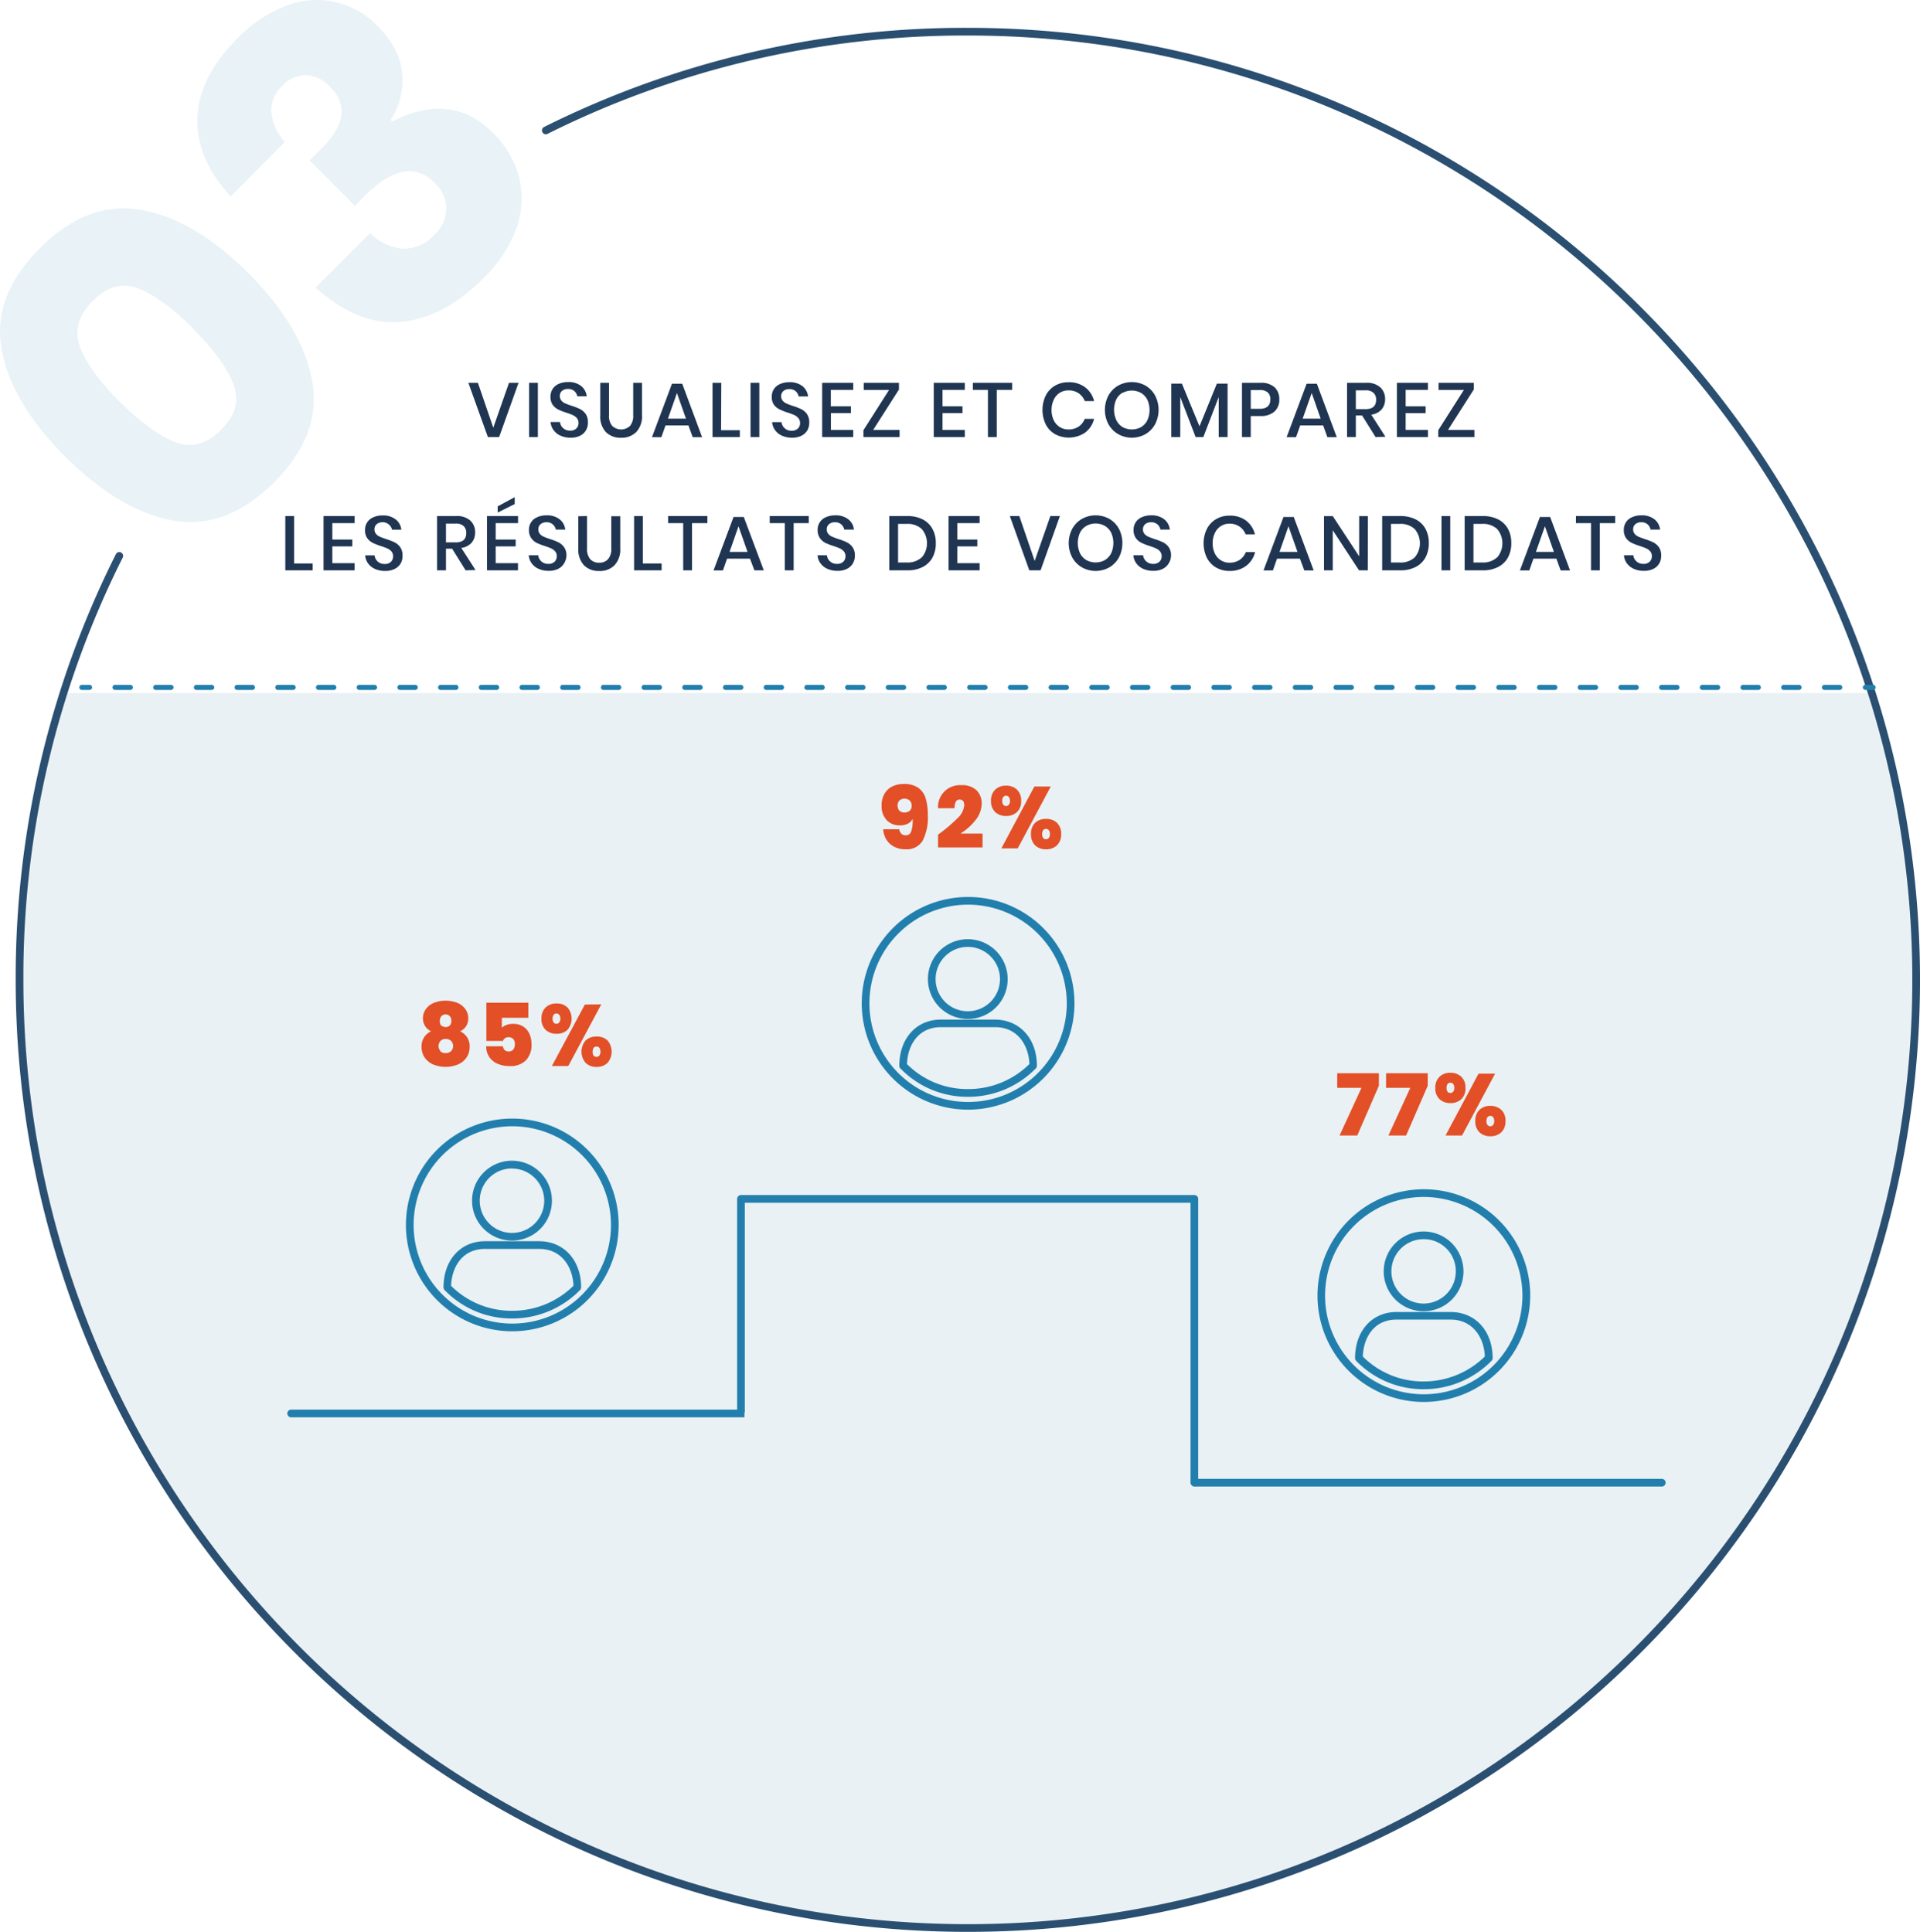 <svg xmlns="http://www.w3.org/2000/svg" viewBox="0 0 374.56 376.93"><defs><style>.cls-1{opacity:0.1;}.cls-2{fill:#227fad;}.cls-3{fill:#e9f1f4;}.cls-4{fill:#2a4f71;}.cls-5{fill:#1f3552;}.cls-6,.cls-7,.cls-9{fill:none;stroke:#227fad;stroke-linecap:round;stroke-linejoin:round;}.cls-7{stroke-dasharray:2.98 4.96;}.cls-8{fill:#e34f27;}.cls-9{stroke-width:1.5px;}</style></defs><title>Fichier 2</title><g id="Calque_2" data-name="Calque 2"><g id="NOTIFICATIONS"><g class="cls-1"><path class="cls-2" d="M12.69,89.06Q2.19,78.56.31,68.16T7.79,48.4q9.3-9.3,19.73-7.45T48.46,53.3Q59,63.86,60.9,74.33T53.49,94.09q-9.36,9.36-19.8,7.45T12.69,89.06Zm25-24.94q-6-6-10.69-7.83T18.1,58.71q-4.26,4.26-2.48,9t7.76,10.69q6.06,6,10.79,7.86t9-2.45q4.2-4.2,2.35-8.91T37.64,64.12Z"/><path class="cls-2" d="M55.93,1.08a16.37,16.37,0,0,1,17.73,4q4.4,4.4,4.8,9.32a13.86,13.86,0,0,1-2.26,9l.32.31Q88,17.79,96.12,25.87a18.87,18.87,0,0,1,5.13,8.69,17.13,17.13,0,0,1-.48,9.89,25.93,25.93,0,0,1-6.49,9.87q-7.77,7.76-16.13,8.49T61.57,56.1L72.19,45.47a10.32,10.32,0,0,0,6.37,3.05,8,8,0,0,0,6.17-2.73,6.74,6.74,0,0,0,.06-10.12q-5.54-5.54-13.55,2.48l-2,2-8.84-8.85,2-2q7.32-7.07,2-12.35a6.79,6.79,0,0,0-4.78-2.29A6.39,6.39,0,0,0,55,16.83,6.44,6.44,0,0,0,52.94,22a9.9,9.9,0,0,0,2.64,5.69L45,38.34q-6.81-7.44-6.49-15.4t7.76-15.4A26.18,26.18,0,0,1,55.93,1.08Z"/></g><path class="cls-3" d="M188.83,376.55c102.17,0,185-82.82,185-185a184.63,184.63,0,0,0-8.75-56.33H12.58a184.63,184.63,0,0,0-8.75,56.33C3.83,293.73,86.66,376.55,188.83,376.55Z"/><path class="cls-4" d="M188.81,376.93C86.38,376.93,3.06,293.61,3.06,191.18a183.94,183.94,0,0,1,19.55-83.05.76.76,0,0,1,1-.34.75.75,0,0,1,.33,1A182.4,182.4,0,0,0,4.56,191.18c0,101.6,82.65,184.25,184.25,184.25s184.25-82.65,184.25-184.25S290.4,6.93,188.81,6.93a182.42,182.42,0,0,0-82,19.19.75.75,0,0,1-.66-1.35A183.91,183.91,0,0,1,188.81,5.43c102.42,0,185.75,83.33,185.75,185.75S291.23,376.93,188.81,376.93Z"/><path class="cls-5" d="M93.23,74.69l3,8.76,3.07-8.76h1.86L97.37,85.28H95.18L91.37,74.69Z"/><path class="cls-5" d="M104.93,74.69V85.28h-1.71V74.69Z"/><path class="cls-5" d="M114.34,83.91A2.75,2.75,0,0,1,113.2,85a4,4,0,0,1-1.88.4,4.59,4.59,0,0,1-1.93-.38A3.27,3.27,0,0,1,108,83.93a3.05,3.05,0,0,1-.59-1.59h1.84a1.79,1.79,0,0,0,.59,1.18,1.92,1.92,0,0,0,1.39.5,1.62,1.62,0,0,0,1.2-.42,1.43,1.43,0,0,0,.43-1.08,1.41,1.41,0,0,0-.32-.94,2.24,2.24,0,0,0-.77-.58c-.31-.14-.74-.3-1.28-.48a10.84,10.84,0,0,1-1.61-.63,2.89,2.89,0,0,1-1.06-.91,2.64,2.64,0,0,1-.43-1.58,2.69,2.69,0,0,1,.42-1.5,2.66,2.66,0,0,1,1.19-1,4.3,4.3,0,0,1,1.81-.36,3.94,3.94,0,0,1,2.57.78,3,3,0,0,1,1.08,2h-1.84a1.79,1.79,0,0,0-.56-1,1.76,1.76,0,0,0-1.25-.43,1.72,1.72,0,0,0-1.16.37,1.29,1.29,0,0,0-.44,1,1.36,1.36,0,0,0,.31.9,2,2,0,0,0,.75.55c.31.14.73.29,1.26.47a11.75,11.75,0,0,1,1.64.64,3.12,3.12,0,0,1,1.08.94,2.75,2.75,0,0,1,.44,1.62A2.92,2.92,0,0,1,114.34,83.91Z"/><path class="cls-5" d="M118.81,74.69V81a3,3,0,0,0,.62,2.1,2.54,2.54,0,0,0,3.48,0,3.08,3.08,0,0,0,.62-2.1V74.69h1.71V81a4.47,4.47,0,0,1-1.12,3.3,4.05,4.05,0,0,1-3,1.11,4,4,0,0,1-2.93-1.11A4.51,4.51,0,0,1,117.1,81V74.69Z"/><path class="cls-5" d="M134.3,83h-4.47l-.81,2.3h-1.83l3.9-10.43h2l3.88,10.43h-1.83Zm-.48-1.32-1.76-5-1.75,5Z"/><path class="cls-5" d="M140.67,83.94h3.66v1.34H139V74.69h1.71Z"/><path class="cls-5" d="M148.13,74.69V85.28h-1.71V74.69Z"/><path class="cls-5" d="M157.53,83.91A2.75,2.75,0,0,1,156.39,85a4,4,0,0,1-1.87.4,4.63,4.63,0,0,1-1.94-.38,3.3,3.3,0,0,1-1.36-1.07,3.05,3.05,0,0,1-.59-1.59h1.83a1.85,1.85,0,0,0,.6,1.18,1.9,1.9,0,0,0,1.38.5,1.65,1.65,0,0,0,1.21-.42,1.43,1.43,0,0,0,.43-1.08,1.41,1.41,0,0,0-.32-.94A2.28,2.28,0,0,0,155,81c-.31-.14-.73-.3-1.27-.48a10.84,10.84,0,0,1-1.61-.63A2.89,2.89,0,0,1,151,79a2.64,2.64,0,0,1-.44-1.58,2.6,2.6,0,0,1,1.62-2.49,4.25,4.25,0,0,1,1.8-.36,4,4,0,0,1,2.58.78,3,3,0,0,1,1.08,2h-1.84a1.79,1.79,0,0,0-.56-1,1.77,1.77,0,0,0-1.26-.43,1.69,1.69,0,0,0-1.15.37,1.29,1.29,0,0,0-.44,1,1.36,1.36,0,0,0,.3.9,2.13,2.13,0,0,0,.76.55c.31.14.72.29,1.25.47a11.94,11.94,0,0,1,1.65.64,3.12,3.12,0,0,1,1.08.94,2.75,2.75,0,0,1,.44,1.62A2.93,2.93,0,0,1,157.53,83.91Z"/><path class="cls-5" d="M162.08,76.07v3.21H166V80.6h-3.9v3.28h4.35v1.4h-6.06V74.69h6.06v1.38Z"/><path class="cls-5" d="M170.34,83.88h5.15v1.4h-7.05V83.94l5-7.86h-4.94V74.69h6.87V76Z"/><path class="cls-5" d="M183.87,76.07v3.21h3.9V80.6h-3.9v3.28h4.35v1.4h-6.06V74.69h6.06v1.38Z"/><path class="cls-5" d="M197.45,74.69v1.38h-3v9.21h-1.72V76.07h-2.94V74.69Z"/><path class="cls-5" d="M211.7,75.57a4.85,4.85,0,0,1,1.74,2.69h-1.82a3.16,3.16,0,0,0-1.19-1.52,3.4,3.4,0,0,0-2-.57,3.11,3.11,0,0,0-1.69.47A3.17,3.17,0,0,0,205.57,78a4.51,4.51,0,0,0-.43,2,4.57,4.57,0,0,0,.43,2,3.21,3.21,0,0,0,1.17,1.32,3.11,3.11,0,0,0,1.69.47,3.46,3.46,0,0,0,2-.56,3.23,3.23,0,0,0,1.19-1.51h1.82a4.82,4.82,0,0,1-1.74,2.68,5.71,5.71,0,0,1-5.9.3A4.62,4.62,0,0,1,204,82.78a6.52,6.52,0,0,1,0-5.59,4.65,4.65,0,0,1,1.78-1.92,5.09,5.09,0,0,1,2.66-.69A5.17,5.17,0,0,1,211.7,75.57Z"/><path class="cls-5" d="M223.47,75.24a5,5,0,0,1,1.87,1.93,6.1,6.1,0,0,1,0,5.6,5,5,0,0,1-1.87,1.93,5.44,5.44,0,0,1-5.34,0,5,5,0,0,1-1.89-1.93,6,6,0,0,1,0-5.6,5,5,0,0,1,1.89-1.93,5.51,5.51,0,0,1,5.34,0ZM219,76.61a3.19,3.19,0,0,0-1.24,1.33,4.88,4.88,0,0,0,0,4A3.22,3.22,0,0,0,219,83.33a3.77,3.77,0,0,0,3.61,0A3.26,3.26,0,0,0,223.83,82a4.88,4.88,0,0,0,0-4,3.24,3.24,0,0,0-1.23-1.33,3.7,3.7,0,0,0-3.61,0Z"/><path class="cls-5" d="M239.48,74.85V85.28h-1.73V77.46l-3,7.82h-1.5l-3-7.82v7.82H228.5V74.85h2.07L234,83.18l3.39-8.33Z"/><path class="cls-5" d="M244,81.17v4.11h-1.71V74.69h3.6a3.91,3.91,0,0,1,2.76.87,3.13,3.13,0,0,1,.92,2.38,3.07,3.07,0,0,1-.95,2.37,3.94,3.94,0,0,1-2.73.86Zm3.83-3.23a1.78,1.78,0,0,0-.51-1.37,2.31,2.31,0,0,0-1.61-.47H244v3.67h1.71C247.11,79.77,247.82,79.16,247.82,77.94Z"/><path class="cls-5" d="M258.12,83h-4.47l-.81,2.3H251l3.9-10.43h2l3.88,10.43h-1.83Zm-.48-1.32-1.75-5-1.76,5Z"/><path class="cls-5" d="M268.35,85.28l-2.64-4.23H264.5v4.23h-1.71V74.69h3.73a3.85,3.85,0,0,1,2.75.88,3.05,3.05,0,0,1,.94,2.34,3,3,0,0,1-.7,2,3.29,3.29,0,0,1-2,1l2.77,4.31Zm-3.85-5.45h1.89q2.07,0,2.07-1.83a1.76,1.76,0,0,0-.51-1.35,2.13,2.13,0,0,0-1.56-.49H264.5Z"/><path class="cls-5" d="M274.22,76.07v3.21h3.9V80.6h-3.9v3.28h4.35v1.4h-6.06V74.69h6.06v1.38Z"/><path class="cls-5" d="M282.48,83.88h5.15v1.4h-7.05V83.94l5-7.86h-4.94V74.69h6.87V76Z"/><path class="cls-5" d="M57.37,109.94H61v1.34H55.66V100.69h1.71Z"/><path class="cls-5" d="M64.83,102.07v3.21h3.9v1.32h-3.9v3.28h4.35v1.4H63.12V100.69h6.06v1.38Z"/><path class="cls-5" d="M78.18,109.91A2.75,2.75,0,0,1,77,111a4,4,0,0,1-1.88.4,4.59,4.59,0,0,1-1.93-.38,3.34,3.34,0,0,1-1.37-1.07,3,3,0,0,1-.58-1.59h1.83a1.89,1.89,0,0,0,.59,1.18,1.94,1.94,0,0,0,1.39.5,1.66,1.66,0,0,0,1.21-.42,1.46,1.46,0,0,0,.42-1.08,1.4,1.4,0,0,0-.31-.94,2.28,2.28,0,0,0-.78-.58c-.31-.14-.74-.3-1.28-.48a11.3,11.3,0,0,1-1.61-.63,3,3,0,0,1-1.06-.91,2.64,2.64,0,0,1-.43-1.58,2.6,2.6,0,0,1,1.62-2.49,4.25,4.25,0,0,1,1.8-.36,3.94,3.94,0,0,1,2.57.78,2.92,2.92,0,0,1,1.09,2H76.48a1.9,1.9,0,0,0-3-1.08,1.28,1.28,0,0,0-.43,1,1.36,1.36,0,0,0,.3.9,2,2,0,0,0,.76.55c.3.14.72.29,1.25.47a11.75,11.75,0,0,1,1.64.64,3,3,0,0,1,1.08.94,2.68,2.68,0,0,1,.44,1.62A2.92,2.92,0,0,1,78.18,109.91Z"/><path class="cls-5" d="M90.84,111.28l-2.64-4.23H87v4.23H85.27V100.69H89a3.85,3.85,0,0,1,2.75.88,3.05,3.05,0,0,1,.94,2.34,3,3,0,0,1-.7,2,3.31,3.31,0,0,1-2,1l2.78,4.31ZM87,105.83h1.89q2.07,0,2.07-1.83a1.8,1.8,0,0,0-.5-1.35,2.17,2.17,0,0,0-1.57-.49H87Z"/><path class="cls-5" d="M96.7,102.07v3.21h3.9v1.32H96.7v3.28h4.35v1.4H95V100.69h6.06v1.38Zm3.71-3.72L97.09,100v-1.2L100.41,97Z"/><path class="cls-5" d="M110.05,109.91a2.75,2.75,0,0,1-1.14,1.07,4,4,0,0,1-1.87.4,4.63,4.63,0,0,1-1.94-.38,3.3,3.3,0,0,1-1.36-1.07,3.05,3.05,0,0,1-.59-1.59H105a1.89,1.89,0,0,0,.59,1.18,1.94,1.94,0,0,0,1.39.5,1.66,1.66,0,0,0,1.21-.42,1.47,1.47,0,0,0,.43-1.08,1.41,1.41,0,0,0-.32-.94,2.28,2.28,0,0,0-.78-.58c-.31-.14-.73-.3-1.27-.48a11.49,11.49,0,0,1-1.62-.63,2.94,2.94,0,0,1-1-.91,2.64,2.64,0,0,1-.44-1.58,2.6,2.6,0,0,1,1.62-2.49,4.25,4.25,0,0,1,1.8-.36,3.92,3.92,0,0,1,2.57.78,2.92,2.92,0,0,1,1.09,2h-1.84a1.75,1.75,0,0,0-.57-1,1.73,1.73,0,0,0-1.25-.43,1.69,1.69,0,0,0-1.15.37,1.29,1.29,0,0,0-.44,1,1.36,1.36,0,0,0,.3.9,2,2,0,0,0,.76.55c.3.14.72.29,1.25.47a11.27,11.27,0,0,1,1.64.64,3,3,0,0,1,1.08.94,2.68,2.68,0,0,1,.45,1.62A2.93,2.93,0,0,1,110.05,109.91Z"/><path class="cls-5" d="M114.52,100.69V107a3.08,3.08,0,0,0,.62,2.1,2.25,2.25,0,0,0,1.75.69,2.2,2.2,0,0,0,1.73-.69,3,3,0,0,0,.63-2.1v-6.28H121V107a4.47,4.47,0,0,1-1.13,3.3,4,4,0,0,1-3,1.11,4,4,0,0,1-2.94-1.11,4.51,4.51,0,0,1-1.11-3.3v-6.28Z"/><path class="cls-5" d="M125.41,109.94h3.66v1.34H123.7V100.69h1.71Z"/><path class="cls-5" d="M138,100.69v1.38h-3v9.21h-1.72v-9.21h-2.94v-1.38Z"/><path class="cls-5" d="M146.31,109h-4.47l-.81,2.3H139.2l3.9-10.43h2L149,111.28h-1.83Zm-.48-1.32-1.76-5-1.75,5Z"/><path class="cls-5" d="M157.78,100.69v1.38h-2.95v9.21H153.1v-9.21h-2.94v-1.38Z"/><path class="cls-5" d="M166.39,109.91a2.75,2.75,0,0,1-1.14,1.07,4,4,0,0,1-1.87.4,4.63,4.63,0,0,1-1.94-.38,3.3,3.3,0,0,1-1.36-1.07,3.05,3.05,0,0,1-.59-1.59h1.83a1.89,1.89,0,0,0,.59,1.18,1.94,1.94,0,0,0,1.39.5,1.66,1.66,0,0,0,1.21-.42,1.47,1.47,0,0,0,.43-1.08,1.41,1.41,0,0,0-.32-.94,2.28,2.28,0,0,0-.78-.58c-.31-.14-.73-.3-1.27-.48a11.49,11.49,0,0,1-1.62-.63,2.94,2.94,0,0,1-1-.91,2.64,2.64,0,0,1-.44-1.58,2.6,2.6,0,0,1,1.62-2.49,4.25,4.25,0,0,1,1.8-.36,3.92,3.92,0,0,1,2.57.78,2.92,2.92,0,0,1,1.09,2H164.7a1.75,1.75,0,0,0-.57-1,1.73,1.73,0,0,0-1.25-.43,1.69,1.69,0,0,0-1.15.37,1.29,1.29,0,0,0-.44,1,1.36,1.36,0,0,0,.3.9,2,2,0,0,0,.76.55c.3.14.72.29,1.25.47a11.27,11.27,0,0,1,1.64.64,3,3,0,0,1,1.08.94,2.68,2.68,0,0,1,.45,1.62A2.93,2.93,0,0,1,166.39,109.91Z"/><path class="cls-5" d="M181.92,108.77a4.52,4.52,0,0,1-1.9,1.85,6.34,6.34,0,0,1-3,.66h-3.54V100.69H177a6.47,6.47,0,0,1,3,.65,4.5,4.5,0,0,1,1.9,1.84,5.64,5.64,0,0,1,.66,2.79A5.71,5.71,0,0,1,181.92,108.77Zm-2.1,0a4.28,4.28,0,0,0,0-5.55,4,4,0,0,0-2.93-1H175.2v7.53h1.69A4,4,0,0,0,179.82,108.74Z"/><path class="cls-5" d="M186.76,102.07v3.21h3.9v1.32h-3.9v3.28h4.35v1.4h-6.06V100.69h6.06v1.38Z"/><path class="cls-5" d="M198.85,100.69l3,8.76,3.06-8.76h1.86L203,111.28H200.8L197,100.69Z"/><path class="cls-5" d="M216.41,101.24a5,5,0,0,1,1.87,1.93,6.1,6.1,0,0,1,0,5.6,5,5,0,0,1-1.87,1.93,5.44,5.44,0,0,1-5.34,0,5,5,0,0,1-1.89-1.93,6,6,0,0,1,0-5.6,5,5,0,0,1,1.89-1.93,5.51,5.51,0,0,1,5.34,0Zm-4.48,1.37a3.19,3.19,0,0,0-1.24,1.33,4.88,4.88,0,0,0,0,4,3.22,3.22,0,0,0,1.24,1.34,3.77,3.77,0,0,0,3.61,0,3.26,3.26,0,0,0,1.23-1.34,4.88,4.88,0,0,0,0-4,3.24,3.24,0,0,0-1.23-1.33,3.7,3.7,0,0,0-3.61,0Z"/><path class="cls-5" d="M228,109.91a2.75,2.75,0,0,1-1.14,1.07,4,4,0,0,1-1.87.4,4.63,4.63,0,0,1-1.94-.38,3.3,3.3,0,0,1-1.36-1.07,3.05,3.05,0,0,1-.59-1.59H223a1.85,1.85,0,0,0,.6,1.18,1.9,1.9,0,0,0,1.38.5,1.65,1.65,0,0,0,1.21-.42,1.43,1.43,0,0,0,.43-1.08,1.41,1.41,0,0,0-.32-.94,2.28,2.28,0,0,0-.78-.58c-.31-.14-.73-.3-1.27-.48a10.84,10.84,0,0,1-1.61-.63,2.89,2.89,0,0,1-1.06-.91,2.64,2.64,0,0,1-.44-1.58,2.6,2.6,0,0,1,1.62-2.49,4.25,4.25,0,0,1,1.8-.36,4,4,0,0,1,2.58.78,3,3,0,0,1,1.08,2h-1.84a1.79,1.79,0,0,0-.56-1,1.77,1.77,0,0,0-1.26-.43,1.69,1.69,0,0,0-1.15.37,1.29,1.29,0,0,0-.44,1,1.36,1.36,0,0,0,.3.9,2.13,2.13,0,0,0,.76.55c.31.14.72.29,1.25.47a11.94,11.94,0,0,1,1.65.64,3.12,3.12,0,0,1,1.08.94,2.75,2.75,0,0,1,.44,1.62A2.93,2.93,0,0,1,228,109.91Z"/><path class="cls-5" d="M243.08,101.57a4.85,4.85,0,0,1,1.74,2.69H243a3.22,3.22,0,0,0-1.19-1.52,3.45,3.45,0,0,0-2-.57A3.09,3.09,0,0,0,237,104a4.38,4.38,0,0,0-.43,2,4.44,4.44,0,0,0,.43,2,3.14,3.14,0,0,0,1.17,1.32,3.08,3.08,0,0,0,1.68.47,3.52,3.52,0,0,0,2-.56,3.29,3.29,0,0,0,1.19-1.51h1.81a4.82,4.82,0,0,1-1.74,2.68,5.22,5.22,0,0,1-3.24,1,5.15,5.15,0,0,1-2.65-.68,4.65,4.65,0,0,1-1.79-1.91,6.52,6.52,0,0,1,0-5.59,4.67,4.67,0,0,1,1.79-1.92,5.06,5.06,0,0,1,2.65-.69A5.17,5.17,0,0,1,243.08,101.57Z"/><path class="cls-5" d="M253.6,109h-4.47l-.81,2.3h-1.83l3.9-10.43h2l3.89,10.43h-1.83Zm-.48-1.32-1.76-5-1.75,5Z"/><path class="cls-5" d="M266.83,111.28h-1.71L260,103.46v7.82h-1.71V100.7H260l5.15,7.85V100.7h1.71Z"/><path class="cls-5" d="M278.09,108.77a4.55,4.55,0,0,1-1.91,1.85,6.32,6.32,0,0,1-3,.66h-3.54V100.69h3.54a6.44,6.44,0,0,1,3,.65,4.53,4.53,0,0,1,1.91,1.84,5.75,5.75,0,0,1,.65,2.79A5.82,5.82,0,0,1,278.09,108.77Zm-2.11,0a4.28,4.28,0,0,0,0-5.55,4,4,0,0,0-2.93-1h-1.69v7.53h1.69A4,4,0,0,0,276,108.74Z"/><path class="cls-5" d="M282.92,100.69v10.59h-1.71V100.69Z"/><path class="cls-5" d="M294.18,108.77a4.55,4.55,0,0,1-1.91,1.85,6.32,6.32,0,0,1-3,.66h-3.54V100.69h3.54a6.44,6.44,0,0,1,3,.65,4.53,4.53,0,0,1,1.91,1.84,5.75,5.75,0,0,1,.65,2.79A5.82,5.82,0,0,1,294.18,108.77Zm-2.11,0a4.28,4.28,0,0,0,0-5.55,4,4,0,0,0-2.92-1h-1.7v7.53h1.7A4,4,0,0,0,292.07,108.74Z"/><path class="cls-5" d="M303.62,109h-4.47l-.81,2.3h-1.83l3.9-10.43h2l3.88,10.43h-1.83Zm-.48-1.32-1.75-5-1.76,5Z"/><path class="cls-5" d="M315.1,100.69v1.38h-3v9.21h-1.72v-9.21h-2.94v-1.38Z"/><path class="cls-5" d="M323.71,109.91a2.75,2.75,0,0,1-1.14,1.07,4,4,0,0,1-1.88.4,4.59,4.59,0,0,1-1.93-.38,3.34,3.34,0,0,1-1.37-1.07,3,3,0,0,1-.58-1.59h1.83a1.84,1.84,0,0,0,.59,1.18,1.92,1.92,0,0,0,1.39.5,1.62,1.62,0,0,0,1.2-.42,1.43,1.43,0,0,0,.43-1.08,1.4,1.4,0,0,0-.31-.94,2.28,2.28,0,0,0-.78-.58c-.31-.14-.74-.3-1.28-.48a10.84,10.84,0,0,1-1.61-.63,2.89,2.89,0,0,1-1.06-.91,2.64,2.64,0,0,1-.43-1.58,2.6,2.6,0,0,1,1.62-2.49,4.25,4.25,0,0,1,1.8-.36,3.94,3.94,0,0,1,2.57.78,3,3,0,0,1,1.09,2H322a1.79,1.79,0,0,0-.56-1,1.74,1.74,0,0,0-1.25-.43,1.72,1.72,0,0,0-1.16.37,1.28,1.28,0,0,0-.43,1,1.36,1.36,0,0,0,.3.9,2.09,2.09,0,0,0,.75.55c.31.14.73.29,1.26.47a11.75,11.75,0,0,1,1.64.64,3.12,3.12,0,0,1,1.08.94,2.75,2.75,0,0,1,.44,1.62A2.92,2.92,0,0,1,323.71,109.91Z"/><line class="cls-6" x1="15.97" y1="134.12" x2="17.47" y2="134.12"/><line class="cls-7" x1="22.44" y1="134.12" x2="361.43" y2="134.12"/><line class="cls-6" x1="363.91" y1="134.12" x2="365.41" y2="134.12"/><path class="cls-8" d="M175.84,162.67a1.08,1.08,0,0,0,.83.31,1.1,1.1,0,0,0,1.1-.78,6.43,6.43,0,0,0,.27-2.42,2,2,0,0,1-.93.92,3.11,3.11,0,0,1-1.48.34,3.48,3.48,0,0,1-2.64-1,4,4,0,0,1-1-2.92,4.39,4.39,0,0,1,.52-2.18,3.57,3.57,0,0,1,1.48-1.45,4.82,4.82,0,0,1,2.32-.52,4.72,4.72,0,0,1,2.86.76,4,4,0,0,1,1.43,2.09,11.3,11.3,0,0,1,.4,3.2,9.81,9.81,0,0,1-1,5,3.58,3.58,0,0,1-3.35,1.68,4.54,4.54,0,0,1-2.31-.55,3.79,3.79,0,0,1-1.47-1.42,4.43,4.43,0,0,1-.58-1.93h3.13A1.67,1.67,0,0,0,175.84,162.67Zm1.62-6.49a1.59,1.59,0,0,0-2,0,1.54,1.54,0,0,0,0,2,1.38,1.38,0,0,0,1,.35,1.41,1.41,0,0,0,1-.34,1.21,1.21,0,0,0,.39-1A1.38,1.38,0,0,0,177.46,156.18Z"/><path class="cls-8" d="M186.71,159.72a4,4,0,0,0,1.4-2.59c0-.75-.3-1.12-.9-1.12a.79.79,0,0,0-.74.39,2.68,2.68,0,0,0-.25,1.29H183a4.25,4.25,0,0,1,4.51-4.49,4,4,0,0,1,3,1,3.54,3.54,0,0,1,1,2.58,5.2,5.2,0,0,1-1.2,3.23,11,11,0,0,1-2.95,2.63h4.32v2.71H183v-2.5A30.74,30.74,0,0,0,186.71,159.72Z"/><path class="cls-8" d="M198.39,154.06a2.87,2.87,0,0,1,.82,2.2,2.84,2.84,0,0,1-.81,2.18,3,3,0,0,1-2.12.77,3,3,0,0,1-2.13-.77,2.81,2.81,0,0,1-.82-2.18,2.87,2.87,0,0,1,.82-2.2,3,3,0,0,1,2.13-.77A3,3,0,0,1,198.39,154.06Zm6.6-.6-6.45,12.07h-3.19l6.44-12.07ZM195.71,157a.65.65,0,0,0,.54.26.7.7,0,0,0,.57-.26,1.15,1.15,0,0,0,.21-.73,1.18,1.18,0,0,0-.21-.75.68.68,0,0,0-.57-.27.63.63,0,0,0-.54.27,1.24,1.24,0,0,0-.19.75A1.18,1.18,0,0,0,195.71,157Zm10.48,3.54a2.84,2.84,0,0,1,.82,2.2,2.87,2.87,0,0,1-.82,2.2,3,3,0,0,1-2.12.77,3,3,0,0,1-2.13-.77,2.91,2.91,0,0,1-.81-2.2,2.88,2.88,0,0,1,.81-2.2,3,3,0,0,1,2.13-.76A3,3,0,0,1,206.19,160.53Zm-2.69,2.95a.63.63,0,0,0,.55.26.65.65,0,0,0,.56-.26,1.18,1.18,0,0,0,.21-.75,1.19,1.19,0,0,0-.21-.75.67.67,0,0,0-.56-.26.65.65,0,0,0-.55.26,1.26,1.26,0,0,0-.19.75A1.24,1.24,0,0,0,203.5,163.48Z"/><path class="cls-8" d="M83,197a3.59,3.59,0,0,1,1.5-1.27,6.27,6.27,0,0,1,4.86,0,3.59,3.59,0,0,1,1.5,1.27,3,3,0,0,1,.49,1.64,2.89,2.89,0,0,1-.42,1.58,2.69,2.69,0,0,1-1.18,1,3.14,3.14,0,0,1,1.87,3,3.66,3.66,0,0,1-.63,2.15,3.85,3.85,0,0,1-1.7,1.34,6.41,6.41,0,0,1-4.72,0,3.85,3.85,0,0,1-1.7-1.34,3.66,3.66,0,0,1-.63-2.15,3.14,3.14,0,0,1,1.87-3,2.74,2.74,0,0,1-1.6-2.6A3,3,0,0,1,83,197Zm2.87,8.09a1.45,1.45,0,0,0,1.06.38,1.49,1.49,0,0,0,1.07-.38,1.36,1.36,0,0,0,.39-1,1.34,1.34,0,0,0-.4-1,1.48,1.48,0,0,0-1.06-.38,1.4,1.4,0,0,0-1,.38,1.53,1.53,0,0,0,0,2Zm.24-5a1.24,1.24,0,0,0,1.64,0,1.26,1.26,0,0,0,.3-.91,1.3,1.3,0,0,0-.31-.92,1.13,1.13,0,0,0-1.62,0,1.3,1.3,0,0,0-.31.92A1.26,1.26,0,0,0,86.1,200.15Z"/><path class="cls-8" d="M103.07,198.59H97.9v1.94a2.51,2.51,0,0,1,.93-.56,3.64,3.64,0,0,1,1.27-.2,3.48,3.48,0,0,1,2,.54,3.27,3.27,0,0,1,1.2,1.45,5.06,5.06,0,0,1,.39,2,4.29,4.29,0,0,1-1.12,3.15A4.21,4.21,0,0,1,99.42,208a5.64,5.64,0,0,1-2.45-.49,3.67,3.67,0,0,1-1.58-1.37,3.76,3.76,0,0,1-.55-2h3.27a1.31,1.31,0,0,0,.32.73,1.23,1.23,0,0,0,1.71-.1,1.71,1.71,0,0,0,.3-1.06,1.38,1.38,0,0,0-.33-1,1.35,1.35,0,0,0-1.62-.13.84.84,0,0,0-.35.52H94.88v-7.46h8.19Z"/><path class="cls-8" d="M110.7,196.56a3.35,3.35,0,0,1,0,4.38,2.94,2.94,0,0,1-2.11.76,3,3,0,0,1-2.14-.76,2.83,2.83,0,0,1-.82-2.18,2.87,2.87,0,0,1,.82-2.2,3,3,0,0,1,2.14-.77A2.94,2.94,0,0,1,110.7,196.56Zm6.6-.6L110.86,208h-3.2L114.1,196ZM108,199.49a.63.63,0,0,0,.53.26.68.68,0,0,0,.57-.27,1.1,1.1,0,0,0,.21-.72,1.16,1.16,0,0,0-.21-.75.68.68,0,0,0-.57-.27.61.61,0,0,0-.53.27,1.22,1.22,0,0,0-.2.75A1.18,1.18,0,0,0,108,199.49ZM118.51,203a3.38,3.38,0,0,1,0,4.39,3,3,0,0,1-2.13.78,2.93,2.93,0,0,1-2.12-.78,3.35,3.35,0,0,1,0-4.39,3,3,0,0,1,2.12-.76A3,3,0,0,1,118.51,203Zm-2.7,2.95a.66.66,0,0,0,.55.26.7.7,0,0,0,.57-.26,1.27,1.27,0,0,0,.2-.76,1.25,1.25,0,0,0-.2-.74.7.7,0,0,0-.57-.26.66.66,0,0,0-.55.26,1.25,1.25,0,0,0-.19.74A1.28,1.28,0,0,0,115.81,206Z"/><path class="cls-8" d="M269,211.84l-4.22,9.71h-3.45l4.27-9.3h-4.73V209.4H269Z"/><path class="cls-8" d="M278.53,211.84l-4.22,9.71h-3.45l4.27-9.3H270.4V209.4h8.13Z"/><path class="cls-8" d="M285.07,210.08a2.88,2.88,0,0,1,.82,2.21,2.84,2.84,0,0,1-.81,2.17,3,3,0,0,1-2.12.77,3,3,0,0,1-2.13-.77,2.81,2.81,0,0,1-.82-2.17,2.88,2.88,0,0,1,.82-2.21,3,3,0,0,1,2.13-.77A3,3,0,0,1,285.07,210.08Zm6.6-.6-6.45,12.07H282l6.44-12.07ZM282.39,213a.64.64,0,0,0,.54.25.7.7,0,0,0,.57-.26,1.14,1.14,0,0,0,.21-.72,1.21,1.21,0,0,0-.21-.76.68.68,0,0,0-.57-.26.62.62,0,0,0-.54.26,1.28,1.28,0,0,0-.19.76A1.2,1.2,0,0,0,282.39,213Zm10.48,3.53a2.84,2.84,0,0,1,.82,2.2,2.87,2.87,0,0,1-.82,2.2,3,3,0,0,1-2.12.77,3,3,0,0,1-2.13-.77,2.91,2.91,0,0,1-.81-2.2,2.88,2.88,0,0,1,.81-2.2,3,3,0,0,1,2.13-.76A3,3,0,0,1,292.87,216.55Zm-2.69,2.95a.63.63,0,0,0,.55.27.65.65,0,0,0,.56-.27,1.18,1.18,0,0,0,.21-.75,1.14,1.14,0,0,0-.21-.74.65.65,0,0,0-.56-.27.63.63,0,0,0-.55.27,1.21,1.21,0,0,0-.2.74A1.24,1.24,0,0,0,290.18,219.5Z"/><path class="cls-2" d="M188.86,198.81a7.78,7.78,0,1,1,7.72-7.84A7.75,7.75,0,0,1,188.86,198.81Zm0-14.06a6.28,6.28,0,1,0,6.22,6.22A6.29,6.29,0,0,0,188.86,184.75Z"/><path class="cls-2" d="M188.82,214h-.08a18.18,18.18,0,0,1-13.09-5.54.73.73,0,0,1-.21-.52c0-5.31,3.32-9,8.07-9h10.58c4.82,0,8.19,3.7,8.19,9a.78.78,0,0,1-.21.52A18.43,18.43,0,0,1,188.82,214Zm-11.88-6.38a16.62,16.62,0,0,0,11.8,4.87h.08a16.94,16.94,0,0,0,12-4.88c-.12-3.53-2.22-7.2-6.69-7.2H183.51C179.09,200.44,177.05,204,176.94,207.64Zm24.59.31h0Z"/><path class="cls-2" d="M188.86,216.51a20.75,20.75,0,1,1,20.75-20.75A20.78,20.78,0,0,1,188.86,216.51Zm0-40a19.25,19.25,0,1,0,19.25,19.25A19.28,19.28,0,0,0,188.86,176.51Z"/><path class="cls-2" d="M99.94,242.05a7.79,7.79,0,1,1,7.73-7.84A7.76,7.76,0,0,1,99.94,242.05Zm0-14.07a6.29,6.29,0,1,0,6.23,6.23A6.29,6.29,0,0,0,99.94,228Z"/><path class="cls-2" d="M99.9,257.25h-.08a18.15,18.15,0,0,1-13.09-5.55.78.78,0,0,1-.21-.52c0-5.3,3.32-9,8.08-9h10.58c4.82,0,8.19,3.7,8.19,9a.75.75,0,0,1-.22.53A18.46,18.46,0,0,1,99.9,257.25ZM88,250.88a16.68,16.68,0,0,0,11.8,4.87h.07a16.94,16.94,0,0,0,12-4.88c-.11-3.52-2.22-7.19-6.68-7.19H94.6C90.18,243.68,88.13,247.24,88,250.88Zm24.59.3h0Z"/><path class="cls-2" d="M99.94,259.75A20.75,20.75,0,1,1,120.69,239,20.78,20.78,0,0,1,99.94,259.75Zm0-40A19.25,19.25,0,1,0,119.19,239,19.27,19.27,0,0,0,99.94,219.75Z"/><path class="cls-2" d="M277.77,255.84A7.78,7.78,0,1,1,285.5,248,7.76,7.76,0,0,1,277.77,255.84Zm0-14.06A6.28,6.28,0,1,0,284,248,6.23,6.23,0,0,0,277.77,241.78Z"/><path class="cls-2" d="M277.73,271.05h-.08a18.18,18.18,0,0,1-13.09-5.54.78.78,0,0,1-.21-.52c0-5.31,3.32-9,8.08-9H283c4.82,0,8.19,3.7,8.19,9a.74.74,0,0,1-.22.52A18.43,18.43,0,0,1,277.73,271.05Zm-11.87-6.38a16.6,16.6,0,0,0,11.8,4.87,17,17,0,0,0,12-4.87c-.11-3.52-2.22-7.2-6.68-7.2H272.43C268,257.47,266,261,265.86,264.67Zm24.59.31h0Z"/><path class="cls-2" d="M277.77,273.54a20.75,20.75,0,1,1,20.75-20.75A20.78,20.78,0,0,1,277.77,273.54Zm0-40A19.25,19.25,0,1,0,297,252.79,19.28,19.28,0,0,0,277.77,233.54Z"/><path class="cls-2" d="M145.23,276.54H56.8a.75.75,0,0,1,0-1.5h88.43Z"/><path class="cls-2" d="M233,290a.75.75,0,0,1-.75-.75V234.67H145.3v40.64a.75.75,0,0,1-1.5,0V233.92a.76.76,0,0,1,.75-.75H233a.75.75,0,0,1,.75.75v55.37A.74.74,0,0,1,233,290Z"/><line class="cls-9" x1="233.07" y1="289.29" x2="324.19" y2="289.29"/></g></g></svg>